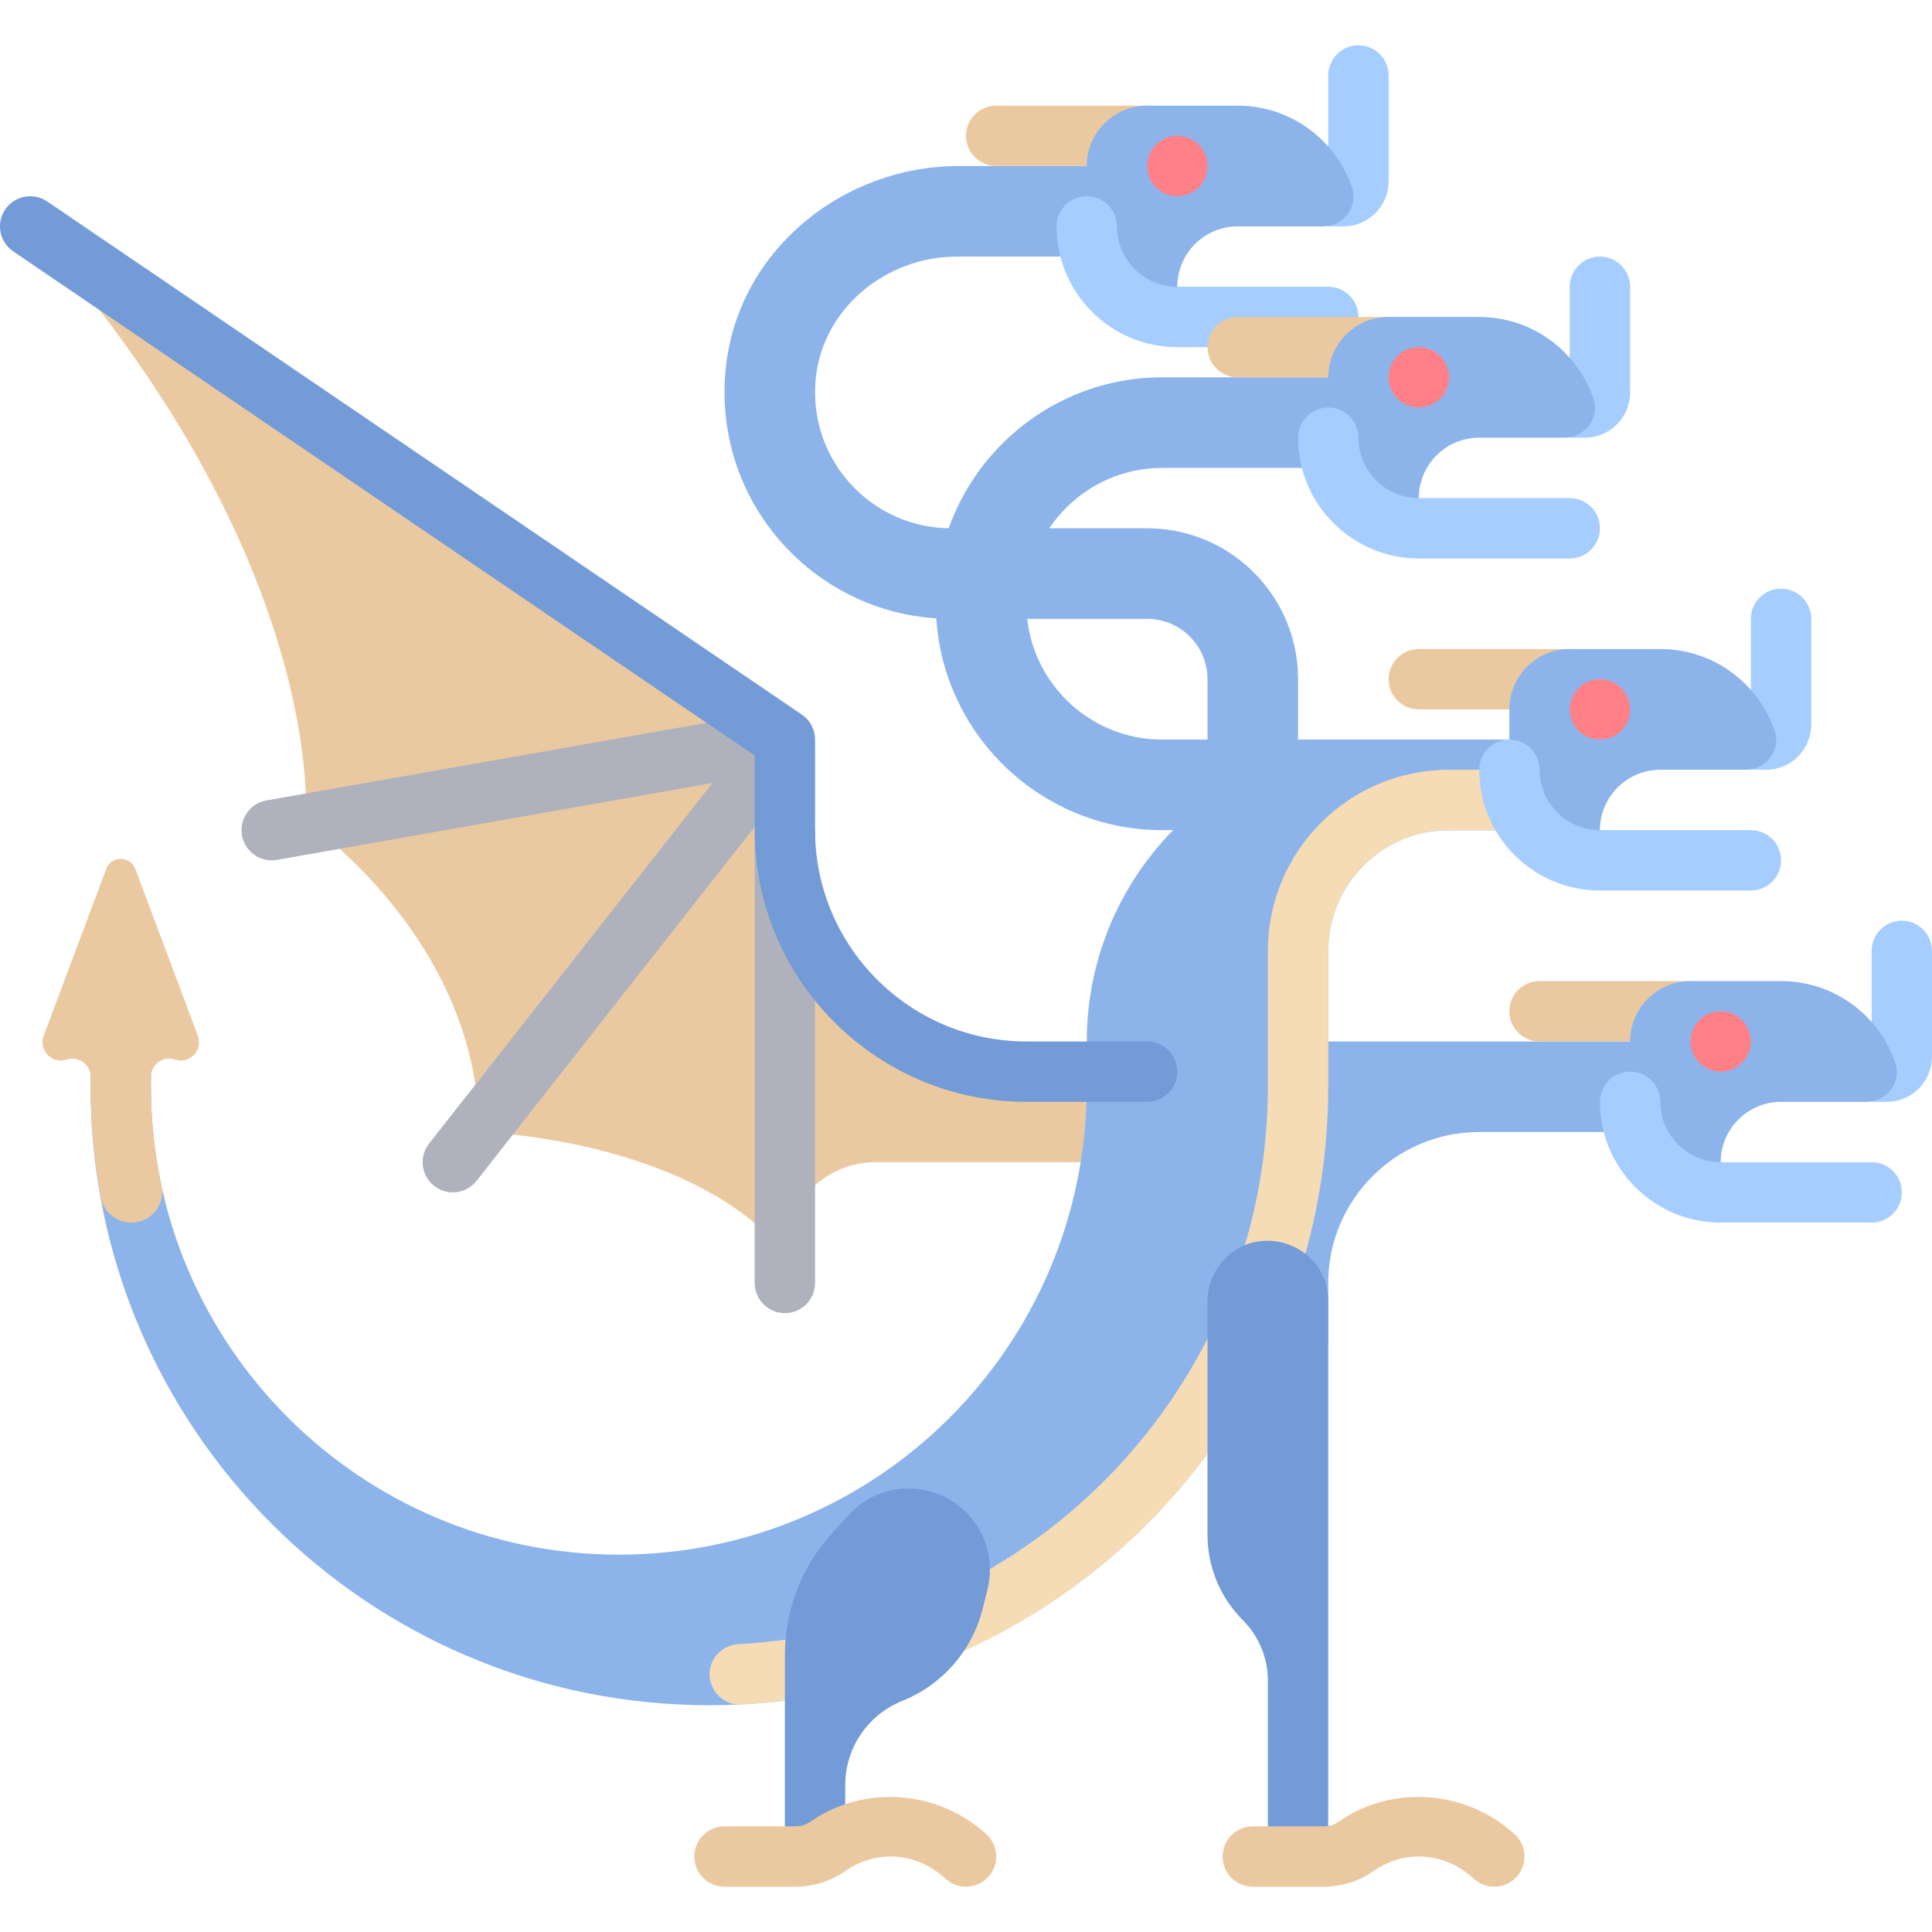 <?xml version="1.0" encoding="iso-8859-1"?>
<!-- Generator: Adobe Illustrator 19.0.0, SVG Export Plug-In . SVG Version: 6.00 Build 0)  -->
<svg version="1.1" id="Capa_1" xmlns="http://www.w3.org/2000/svg" xmlns:xlink="http://www.w3.org/1999/xlink" x="0px" y="0px"
	 viewBox="0 0 512.001 512.001" style="enable-background:new 0 0 512.001 512.001;" xml:space="preserve">
<g>
	<path style="fill:#8CB4EB;" d="M252.001,140c-21.037,0-37.916-18.135-35.824-39.594C217.999,81.704,234.811,68,253.602,68h46.399
		V44h-45.913c-30.492,0-57.7,21.862-61.58,52.106C187.814,132.696,216.318,164,252,164h52c8.837,0,16,7.163,16,16v40h24v-40
		c0-22.091-17.909-40-40-40H252.001z"/>
	<path style="fill:#8CB4EB;" d="M308.001,196c-19.852,0-36-16.148-36-36s16.148-36,36-36h48v-24h-48c-33.086,0-60,26.914-60,60
		s26.914,60,60,60h92v-24H308.001z"/>
</g>
<path style="fill:#EBC9A0;" d="M272.001,284c-35.346,0-64-28.654-64-64v-24l-200-136c79.333,89,73,157.666,73,157.666
	s45.666,31,46,82.333c0,0,55,1.333,81,32c0-13.255,10.745-24,24-24h72v-24h-32V284z"/>
<g>
	<path style="fill:#8CB4EB;" d="M440.001,276h-104v80h16v-16c0-22.091,17.909-40,40-40h48V276z"/>
	<path style="fill:#8CB4EB;" d="M368.001,196c-44.079,0-79.85,35.686-79.998,79.766c-0.005,1.564-0.01,11.121-0.015,12.671
		C287.775,356.759,232.316,412,163.995,412l0,0c-68.48,0-123.994-55.514-123.994-123.994V268h-16v19.902
		c0,90.613,73.485,164.054,164.098,163.999l0,0C278.635,451.847,352,378.438,352,287.902V252c0-17.673,14.327-32,32-32h24v-24
		H368.001z"/>
</g>
<path style="fill:#F5DCB4;" d="M384.001,204c-26.51,0-48,21.49-48,48v35.902c0,78.938-62.158,143.67-140.183,147.791
	c-4.34,0.229-7.797,3.679-7.77,8.025l0,0c0.028,4.489,3.757,8.203,8.241,7.982c86.716-4.267,155.712-75.926,155.712-163.7v-36
	c0-17.673,14.327-32,32-32h24v-16H384.001z"/>
<path style="fill:#A5CDFF;" d="M504.001,244L504.001,244c-4.418,0-8,3.582-8,8v40h4c6.627,0,12-5.373,12-12v-28
	C512.001,247.582,508.419,244,504.001,244z"/>
<path style="fill:#EBC9A0;" d="M448.001,276h-40c-4.422,0-8-3.582-8-8s3.578-8,8-8h40c4.422,0,8,3.582,8,8S452.423,276,448.001,276z
	"/>
<path style="fill:#8CB4EB;" d="M472.001,260h-24c-8.837,0-16,7.163-16,16v16c0,13.255,10.745,24,24,24l0,0v-8
	c0-8.837,7.163-16,16-16h22.618c5.344,0,9.412-5.215,7.696-10.276C498.034,269.092,486.079,260,472.001,260z"/>
<path style="fill:#A5CDFF;" d="M496.001,324h-40c-17.648,0-32-14.355-32-32c0-4.418,3.578-8,8-8s8,3.582,8,8c0,8.824,7.18,16,16,16
	h40c4.422,0,8,3.582,8,8S500.423,324,496.001,324z"/>
<circle style="fill:#FF8087;" cx="456" cy="276" r="8"/>
<path style="fill:#A5CDFF;" d="M360.001,12.001L360.001,12.001c-4.418,0-8,3.582-8,8v40h4c6.627,0,12-5.373,12-12v-28
	C368.001,15.582,364.419,12.001,360.001,12.001z"/>
<path style="fill:#EBC9A0;" d="M304.001,44h-40c-4.422,0-8-3.582-8-8s3.578-8,8-8h40c4.422,0,8,3.582,8,8S308.423,44,304.001,44z"/>
<path style="fill:#8CB4EB;" d="M328.001,28.001h-24c-8.837,0-16,7.163-16,16v16c0,13.255,10.745,24,24,24l0,0v-8
	c0-8.837,7.163-16,16-16h22.618c5.344,0,9.412-5.215,7.696-10.276C354.034,37.092,342.079,28.001,328.001,28.001z"/>
<path style="fill:#A5CDFF;" d="M352.001,92h-40c-17.648,0-32-14.355-32-32c0-4.418,3.578-8,8-8s8,3.582,8,8c0,8.824,7.18,16,16,16
	h40c4.422,0,8,3.582,8,8S356.423,92,352.001,92z"/>
<circle style="fill:#FF8087;" cx="312" cy="44" r="8"/>
<path style="fill:#739BD7;" d="M320.001,344.845v61.901c0,8.487,3.371,16.626,9.373,22.627l0,0c4.243,4.243,6.627,9.999,6.627,16
	V492h16V344.845c0-15.83-20.532-22.047-29.313-8.875l0,0C320.936,338.598,320.001,341.686,320.001,344.845z"/>
<path style="fill:#AFB2BC;" d="M206.61,188.121l-136,24c-4.352,0.77-7.258,4.918-6.484,9.27c0.758,4.348,4.922,7.23,9.266,6.488
	l115.391-20.363l-75.07,95.543c-2.734,3.473-2.125,8.504,1.344,11.23c1.469,1.152,3.211,1.711,4.937,1.711
	c2.375,0,4.719-1.051,6.297-3.059l73.948-94.116c-0.062,0.399-0.237,0.758-0.237,1.174v120c0,4.418,3.578,8,8,8s8-3.582,8-8V220
	L206.61,188.121z"/>
<path style="fill:#A5CDFF;" d="M472.001,156L472.001,156c-4.418,0-8,3.582-8,8v40h4c6.627,0,12-5.373,12-12v-28
	C480.001,159.582,476.419,156,472.001,156z"/>
<path style="fill:#EBC9A0;" d="M416.001,188h-40c-4.422,0-8-3.582-8-8s3.578-8,8-8h40c4.422,0,8,3.582,8,8S420.423,188,416.001,188z
	"/>
<path style="fill:#8CB4EB;" d="M440.001,172h-24c-8.837,0-16,7.163-16,16v16c0,13.255,10.745,24,24,24l0,0v-8
	c0-8.837,7.163-16,16-16h22.618c5.344,0,9.412-5.214,7.696-10.276C466.034,181.092,454.079,172,440.001,172z"/>
<path style="fill:#A5CDFF;" d="M464.001,236h-40c-17.648,0-32-14.355-32-32c0-4.418,3.578-8,8-8s8,3.582,8,8c0,8.824,7.18,16,16,16
	h40c4.422,0,8,3.582,8,8S468.423,236,464.001,236z"/>
<circle style="fill:#FF8087;" cx="424" cy="188" r="8"/>
<path style="fill:#A5CDFF;" d="M424.001,68L424.001,68c-4.418,0-8,3.582-8,8v40h4c6.627,0,12-5.373,12-12V76
	C432.001,71.582,428.419,68,424.001,68z"/>
<path style="fill:#EBC9A0;" d="M368.001,100h-40c-4.422,0-8-3.582-8-8s3.578-8,8-8h40c4.422,0,8,3.582,8,8S372.423,100,368.001,100z
	"/>
<path style="fill:#8CB4EB;" d="M392.001,84h-24c-8.837,0-16,7.163-16,16v16c0,13.255,10.745,24,24,24l0,0v-8c0-8.837,7.163-16,16-16
	h22.618c5.344,0,9.412-5.215,7.696-10.276C418.034,93.092,406.079,84,392.001,84z"/>
<path style="fill:#A5CDFF;" d="M416.001,148h-40c-17.648,0-32-14.355-32-32c0-4.418,3.578-8,8-8s8,3.582,8,8c0,8.824,7.18,16,16,16
	h40c4.422,0,8,3.582,8,8S420.423,148,416.001,148z"/>
<circle style="fill:#FF8087;" cx="376" cy="100" r="8"/>
<path style="fill:#EBC9A0;" d="M396.001,500c-1.93,0-3.867-0.695-5.406-2.102c-2.938-2.691-7.852-5.898-14.594-5.898
	c-4.312,0-8.531,1.375-12.211,3.977c-3.734,2.633-8.32,4.023-13.258,4.023h-18.531c-4.422,0-8-3.582-8-8s3.578-8,8-8h18.531
	c1.594,0,3.031-0.391,4.031-1.094c14.148-10.012,33.875-8.684,46.844,3.195c3.258,2.984,3.477,8.047,0.492,11.305
	C400.321,499.125,398.165,500,396.001,500z"/>
<path style="fill:#739BD7;" d="M224.913,401.473l-4.363,4.78c-8.073,8.844-12.549,20.386-12.549,32.361V492h16v-18.951
	c0-9.814,5.975-18.639,15.087-22.283l0.012-0.005c10.614-4.245,18.543-13.329,21.316-24.419l1.279-5.118
	c1.469-5.875,0.396-12.097-2.957-17.141l-0.009-0.013C250.983,392.414,234.348,391.137,224.913,401.473z"/>
<g>
	<path style="fill:#EBC9A0;" d="M256.001,500c-1.93,0-3.867-0.695-5.406-2.102c-2.938-2.691-7.852-5.898-14.594-5.898
		c-4.312,0-8.531,1.375-12.211,3.977c-3.734,2.633-8.32,4.023-13.258,4.023h-18.531c-4.422,0-8-3.582-8-8s3.578-8,8-8h18.531
		c1.594,0,3.031-0.391,4.031-1.094c14.148-10.012,33.875-8.684,46.844,3.195c3.258,2.984,3.477,8.047,0.492,11.305
		C260.321,499.125,258.165,500,256.001,500z"/>
	<path style="fill:#EBC9A0;" d="M46.374,280.791L46.374,280.791c3.864,1.288,7.494-2.48,6.064-6.293l-16.586-44.231
		c-1.334-3.558-6.366-3.558-7.7,0l-16.586,44.231c-1.43,3.813,2.201,7.581,6.064,6.293l0,0c3.135-1.045,6.372,1.288,6.372,4.593
		v2.518c0,10.094,0.99,19.944,2.765,29.522c0.712,3.841,4.163,6.577,8.069,6.577l0,0c5.2,0,9.058-4.774,7.96-9.857
		c-1.821-8.426-2.794-17.166-2.794-26.137v-2.622C40.001,282.079,43.239,279.746,46.374,280.791z"/>
</g>
<path style="fill:#739BD7;" d="M304.001,292h-32c-39.703,0-72-32.301-72-72v-19.766L3.501,66.618
	C-0.147,64.133-1.1,59.157,1.384,55.5c2.484-3.641,7.453-4.59,11.117-2.117l200,136c2.188,1.492,3.5,3.969,3.5,6.617v24
	c0,30.879,25.125,56,56,56h32c4.422,0,8,3.582,8,8S308.423,292,304.001,292z"/>
<g>
</g>
<g>
</g>
<g>
</g>
<g>
</g>
<g>
</g>
<g>
</g>
<g>
</g>
<g>
</g>
<g>
</g>
<g>
</g>
<g>
</g>
<g>
</g>
<g>
</g>
<g>
</g>
<g>
</g>
</svg>
